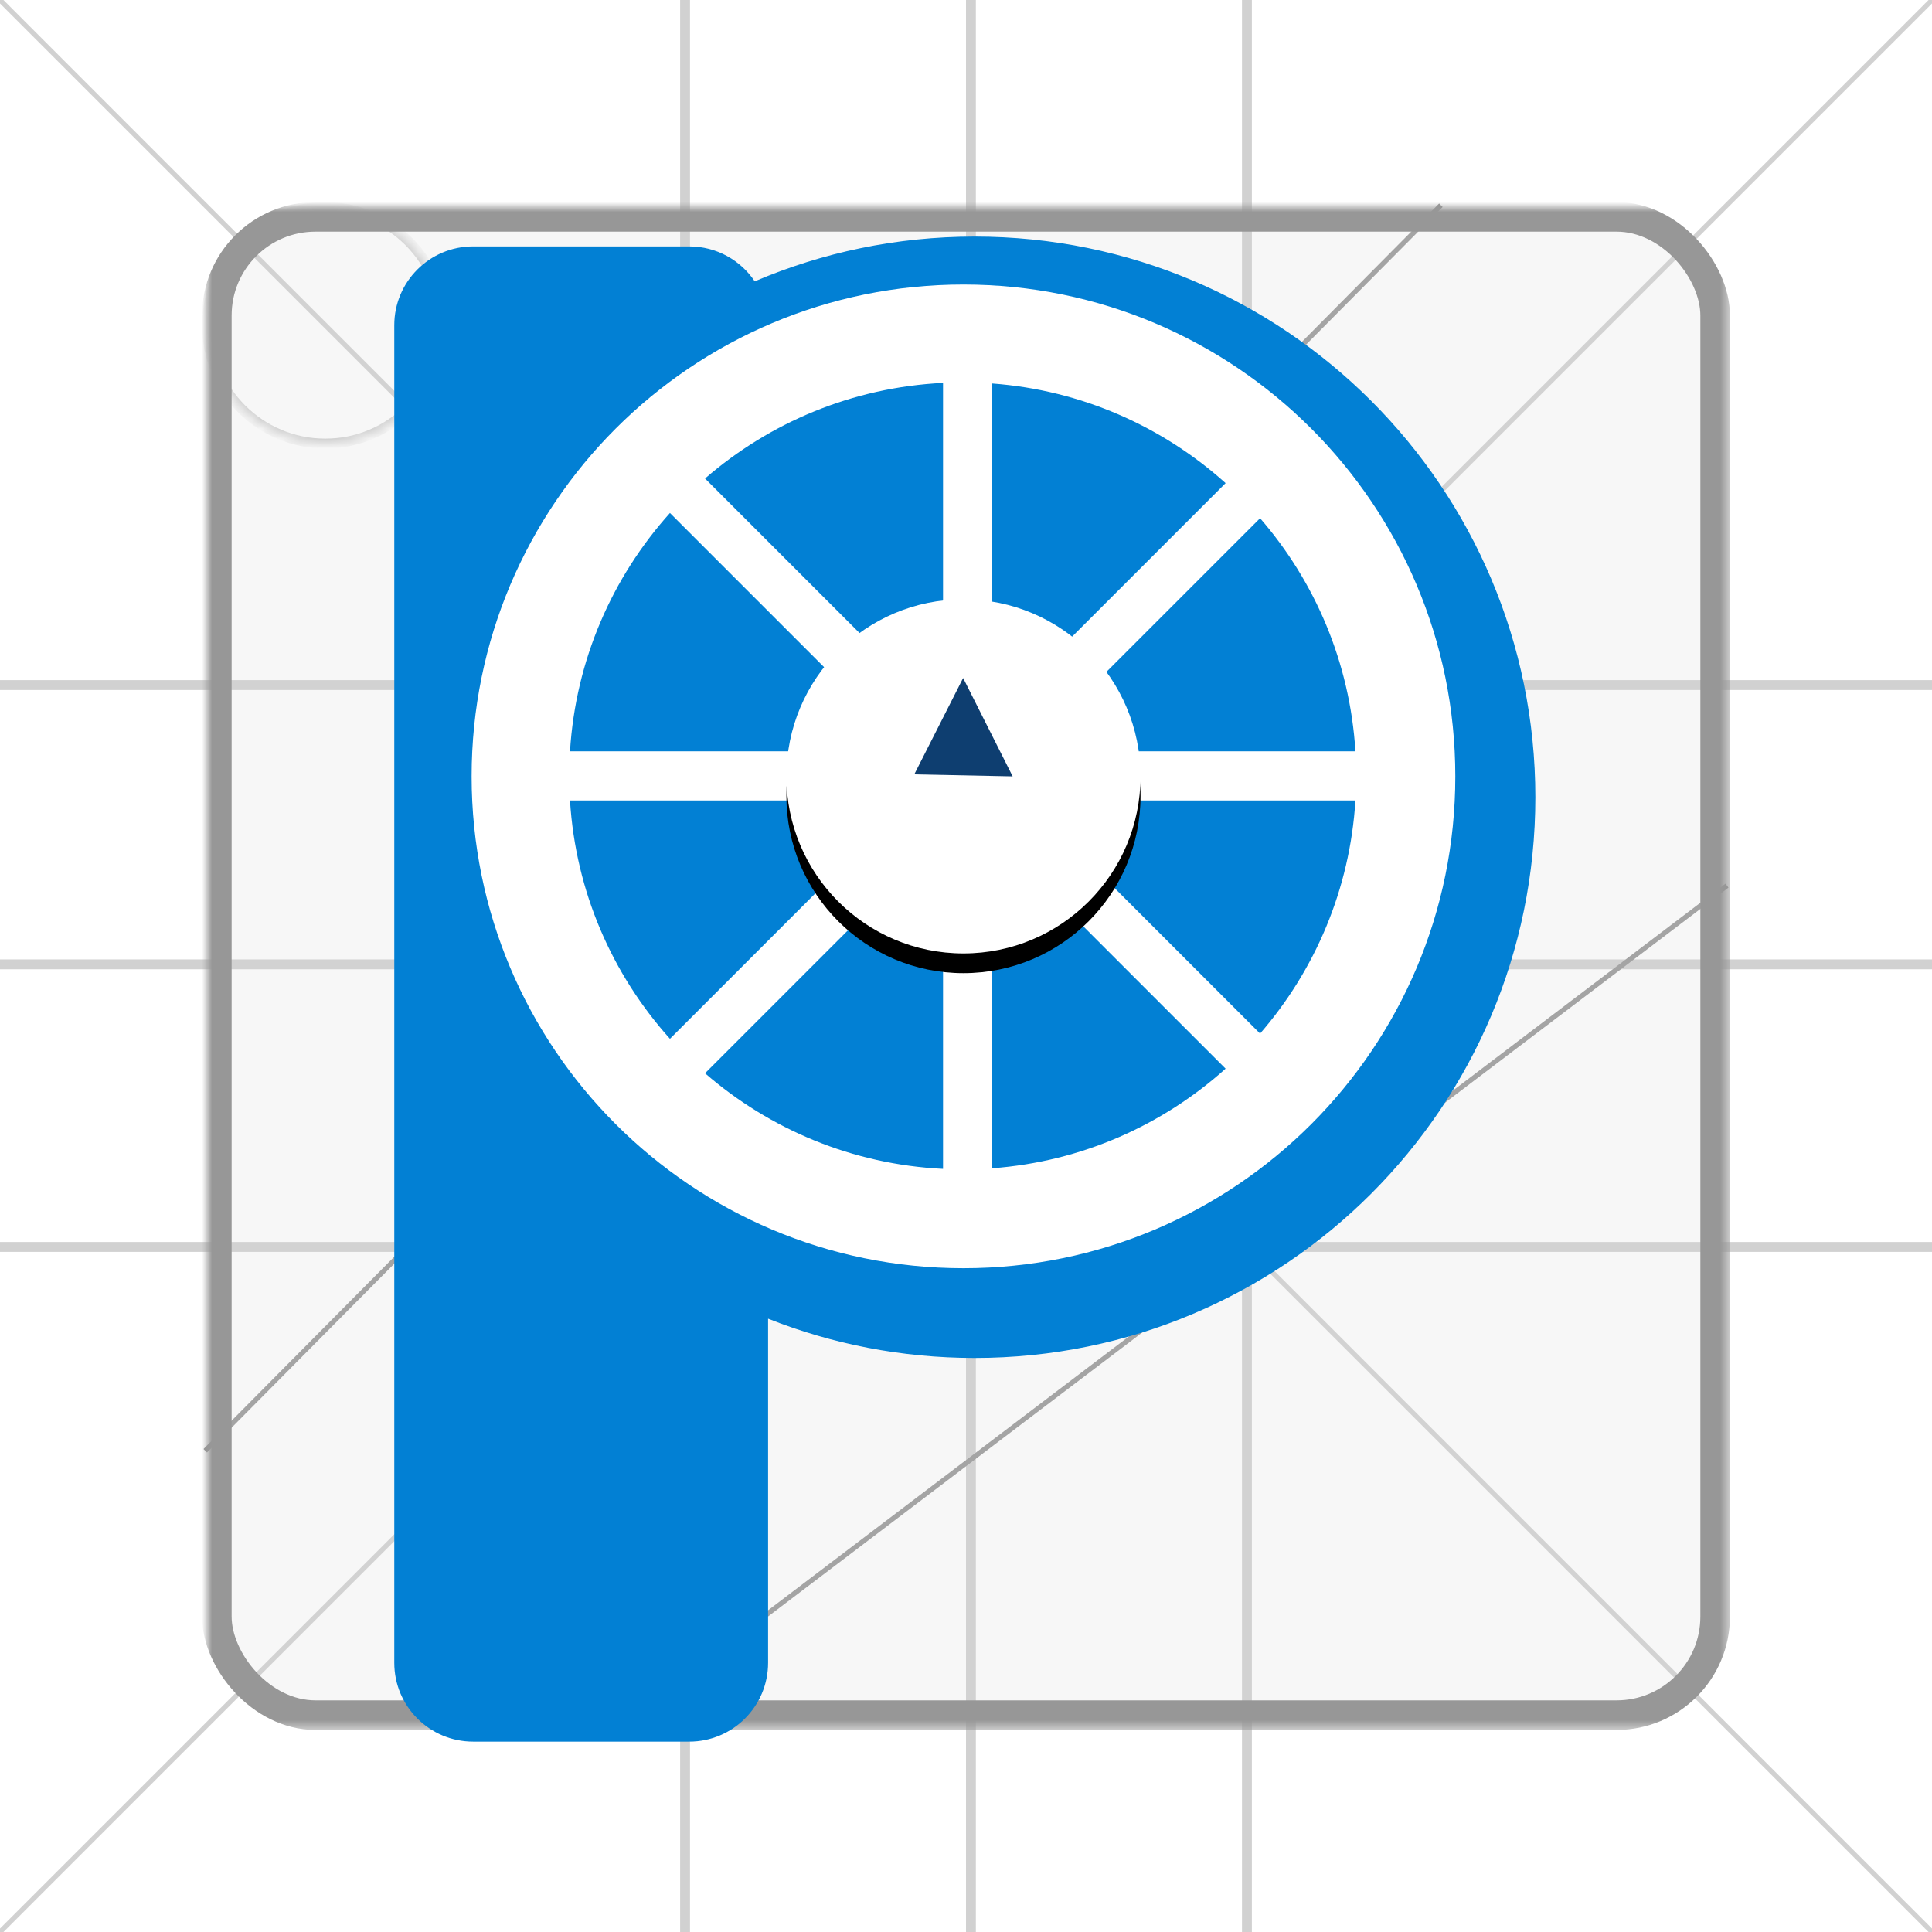 <?xml version="1.0" encoding="UTF-8" standalone="no"?>
<svg width="196px" height="196px" viewBox="0 0 196 196" version="1.1" xmlns="http://www.w3.org/2000/svg" xmlns:xlink="http://www.w3.org/1999/xlink">
    <!-- Generator: Sketch 39.1 (31720) - http://www.bohemiancoding.com/sketch -->
    <title>Icon-Final</title>
    <desc>Created with Sketch.</desc>
    <defs>
        <path d="M12,24 C18.627,24 24,18.627 24,12 C24,5.373 18.627,0 12,0 C5.373,0 0,5.373 0,12 C0,18.627 5.373,24 12,24 Z" id="path-1"></path>
        <mask id="mask-2" maskContentUnits="userSpaceOnUse" maskUnits="objectBoundingBox" x="0" y="0" width="24" height="24" fill="white">
            <use xlink:href="#path-1"></use>
        </mask>
        <path d="M12,154 C18.627,154 24,148.627 24,142 C24,135.373 18.627,130 12,130 C5.373,130 0,135.373 0,142 C0,148.627 5.373,154 12,154 Z" id="path-3"></path>
        <mask id="mask-4" maskContentUnits="userSpaceOnUse" maskUnits="objectBoundingBox" x="0" y="0" width="24" height="24" fill="white">
            <use xlink:href="#path-3"></use>
        </mask>
        <path d="M142,154 C148.627,154 154,148.627 154,142 C154,135.373 148.627,130 142,130 C135.373,130 130,135.373 130,142 C130,148.627 135.373,154 142,154 Z" id="path-5"></path>
        <mask id="mask-6" maskContentUnits="userSpaceOnUse" maskUnits="objectBoundingBox" x="0" y="0" width="24" height="24" fill="white">
            <use xlink:href="#path-5"></use>
        </mask>
        <path d="M142,24 C148.627,24 154,18.627 154,12 C154,5.373 148.627,0 142,0 C135.373,0 130,5.373 130,12 C130,18.627 135.373,24 142,24 Z" id="path-7"></path>
        <mask id="mask-8" maskContentUnits="userSpaceOnUse" maskUnits="objectBoundingBox" x="0" y="0" width="24" height="24" fill="white">
            <use xlink:href="#path-7"></use>
        </mask>
        <circle id="path-9" cx="77" cy="77" r="40"></circle>
        <mask id="mask-10" maskContentUnits="userSpaceOnUse" maskUnits="objectBoundingBox" x="-0.5" y="-0.5" width="81" height="81">
            <rect x="36.5" y="36.5" width="81" height="81" fill="white"></rect>
            <use xlink:href="#path-9" fill="black"></use>
        </mask>
        <rect id="path-11" x="1" y="1" width="152" height="152" rx="10"></rect>
        <mask id="mask-12" maskContentUnits="userSpaceOnUse" maskUnits="objectBoundingBox" x="-1.5" y="-1.5" width="155" height="155">
            <rect x="-0.5" y="-0.5" width="155" height="155" fill="white"></rect>
            <use xlink:href="#path-11" fill="black"></use>
        </mask>
        <filter x="-50%" y="-50%" width="200%" height="200%" filterUnits="objectBoundingBox" id="filter-13">
            <feOffset dx="0" dy="2" in="SourceAlpha" result="shadowOffsetOuter1"></feOffset>
            <feGaussianBlur stdDeviation="2" in="shadowOffsetOuter1" result="shadowBlurOuter1"></feGaussianBlur>
            <feColorMatrix values="0 0 0 0 0   0 0 0 0 0   0 0 0 0 0  0 0 0 0.5 0" type="matrix" in="shadowBlurOuter1" result="shadowMatrixOuter1"></feColorMatrix>
            <feMerge>
                <feMergeNode in="shadowMatrixOuter1"></feMergeNode>
                <feMergeNode in="SourceGraphic"></feMergeNode>
            </feMerge>
        </filter>
        <path d="M57.743,74.725 C67.664,74.725 75.706,66.683 75.706,56.762 C75.706,46.842 67.664,38.799 57.743,38.799 C47.822,38.799 39.78,46.842 39.78,56.762 C39.78,66.683 47.822,74.725 57.743,74.725 Z" id="path-14"></path>
        <filter x="-50%" y="-50%" width="200%" height="200%" filterUnits="objectBoundingBox" id="filter-15">
            <feOffset dx="0" dy="2" in="SourceAlpha" result="shadowOffsetOuter1"></feOffset>
            <feGaussianBlur stdDeviation="2" in="shadowOffsetOuter1" result="shadowBlurOuter1"></feGaussianBlur>
            <feColorMatrix values="0 0 0 0 0   0 0 0 0 0   0 0 0 0 0  0 0 0 0.5 0" type="matrix" in="shadowBlurOuter1"></feColorMatrix>
        </filter>
    </defs>
    <g id="Page-1" stroke="none" stroke-width="1" fill="none" fill-rule="evenodd">
        <g id="Icons" transform="translate(-86, -86)">
            <g id="line-guides" opacity="0.896" transform="translate(85, 85)" stroke-linecap="square" stroke="#CCCCCC">
                <g id="Line-+-Line">
                    <g id="Line-+-Line-+-Line" transform="translate(69, 1)">
                        <path d="M58.5,0.5 L58.5,195.5" id="Line"></path>
                        <path d="M1.5,0.5 L1.5,196.5" id="Line"></path>
                    </g>
                    <g id="Line-+-Line-+-Line" transform="translate(1, 69)">
                        <path d="M0.5,1.5 L195.564,1.5" id="Line"></path>
                        <path d="M0,58.5 L196.5,58.5" id="Line"></path>
                    </g>
                    <g id="Line" stroke-width="0.5">
                        <path d="M197.5,0.5 L0.5,197.5"></path>
                        <path d="M1,1 L197,197"></path>
                    </g>
                </g>
                <g id="Line-+-Line" transform="translate(1, 0)">
                    <path d="M0,98.833 L196.505,98.833" id="Line"></path>
                    <path d="M98.5,0.5 L98.5,197.5" id="Line"></path>
                </g>
            </g>
            <g id="geometry-square" transform="translate(107, 107)">
                <g id="Line-+-Line" stroke="#979797" stroke-width="0.5" stroke-linecap="square">
                    <path d="M42,154 L154,69" id="Line"></path>
                    <path d="M0,126 L125,0" id="Line"></path>
                </g>
                <use id="Oval-3" stroke="#CCCCCC" mask="url(#mask-2)" xlink:href="#path-1"></use>
                <use id="Oval-4" stroke="#CCCCCC" mask="url(#mask-4)" xlink:href="#path-3"></use>
                <use id="Oval-5" stroke="#CCCCCC" mask="url(#mask-6)" xlink:href="#path-5"></use>
                <use id="Oval-4" stroke="#CCCCCC" mask="url(#mask-8)" xlink:href="#path-7"></use>
                <use id="main-circle" stroke="#CCCCCC" mask="url(#mask-10)" xlink:href="#path-9"></use>
                <g id="square-sample">
                    <use fill-opacity="0.2" fill="#D8D8D8" fill-rule="evenodd" xlink:href="#path-11"></use>
                    <use stroke="#979797" mask="url(#mask-12)" stroke-width="3" xlink:href="#path-11"></use>
                </g>
            </g>
        </g>
        <g id="Icon-Final">
            <g id="Icon" transform="translate(40, 22)">
                <path d="M86.028,30.401 C91.593,36.817 95.145,45.027 95.701,54.047 L62.382,54.047 L86.028,30.401 Z M82.531,26.841 C76.156,21.113 67.927,17.407 58.854,16.735 L58.854,50.518 L82.531,26.841 Z M26.16,83.212 C20.327,76.721 16.591,68.307 16.019,59.036 L50.336,59.036 L26.16,83.212 Z M29.719,86.71 C36.254,92.377 44.648,95.956 53.864,96.41 L53.864,62.565 L29.719,86.71 Z M86.028,82.682 C91.593,76.266 95.145,68.056 95.701,59.036 L62.382,59.036 L86.028,82.682 Z M82.531,86.242 C76.156,91.97 67.927,95.676 58.854,96.349 L58.854,62.565 L82.531,86.242 Z M26.16,29.871 C20.327,36.362 16.591,44.776 16.019,54.047 L50.336,54.047 L26.16,29.871 Z M29.719,26.373 C36.254,20.706 44.648,17.127 53.864,16.673 L53.864,50.518 L29.719,26.373 Z" id="Wedges" fill="#0280D4"></path>
                <polygon id="Path-3" fill="#0E3E70" points="56.609 46.75 51.654 56.526 61.633 56.729"></polygon>
                <g id="P-Shape" filter="url(#filter-13)" fill="#0280D4">
                    <path d="M36.568,4.542 C43.419,1.618 50.96,0 58.878,0 C90.294,0 115.761,25.467 115.761,56.882 C115.761,88.298 90.294,113.765 58.878,113.765 C51.478,113.765 44.407,112.352 37.922,109.78 L37.922,144.69 C37.922,149.105 34.337,152.685 29.926,152.685 L7.996,152.685 C3.58,152.685 8.5089343e-14,149.103 8.5089343e-14,144.69 L8.5089343e-14,8.993 C8.5089343e-14,4.577 3.585,0.998 7.996,0.998 L29.926,0.998 C32.694,0.998 35.133,2.405 36.568,4.542 Z" id="Combined-Shape"></path>
                </g>
                <path d="M57.743,106.659 C85.3,106.659 107.64,84.32 107.64,56.762 C107.64,29.205 85.3,6.865 57.743,6.865 C30.186,6.865 7.846,29.205 7.846,56.762 C7.846,84.32 30.186,106.659 57.743,106.659 Z" id="Oval-6" fill="#FFFFFF"></path>
                <path d="M87.834,30.572 C93.399,36.989 96.951,45.198 97.507,54.218 L64.188,54.218 L87.834,30.572 Z M84.337,27.013 C77.962,21.285 69.733,17.579 60.66,16.906 L60.66,50.69 L84.337,27.013 Z M27.966,83.384 C22.133,76.893 18.397,68.478 17.826,59.208 L52.142,59.208 L27.966,83.384 Z M31.525,86.881 C38.06,92.549 46.454,96.128 55.67,96.582 L55.67,62.736 L31.525,86.881 Z M87.834,82.854 C93.399,76.438 96.951,68.228 97.507,59.208 L64.188,59.208 L87.834,82.854 Z M84.337,86.413 C77.962,92.142 69.733,95.847 60.66,96.52 L60.66,62.736 L84.337,86.413 Z M27.966,30.042 C22.133,36.534 18.397,44.948 17.826,54.218 L52.142,54.218 L27.966,30.042 Z M31.525,26.545 C38.06,20.878 46.454,17.299 55.67,16.845 L55.67,50.69 L31.525,26.545 Z" id="Combined-Shape" fill="#0280D4"></path>
                <g id="Inner-Oval">
                    <use fill="black" fill-opacity="1" filter="url(#filter-15)" xlink:href="#path-14"></use>
                    <use fill="#FFFFFF" fill-rule="evenodd" xlink:href="#path-14"></use>
                </g>
                <polygon id="Dial" fill="#0E3E70" points="57.709 46.783 52.753 56.559 62.733 56.762"></polygon>
            </g>
        </g>
    </g>
</svg>
